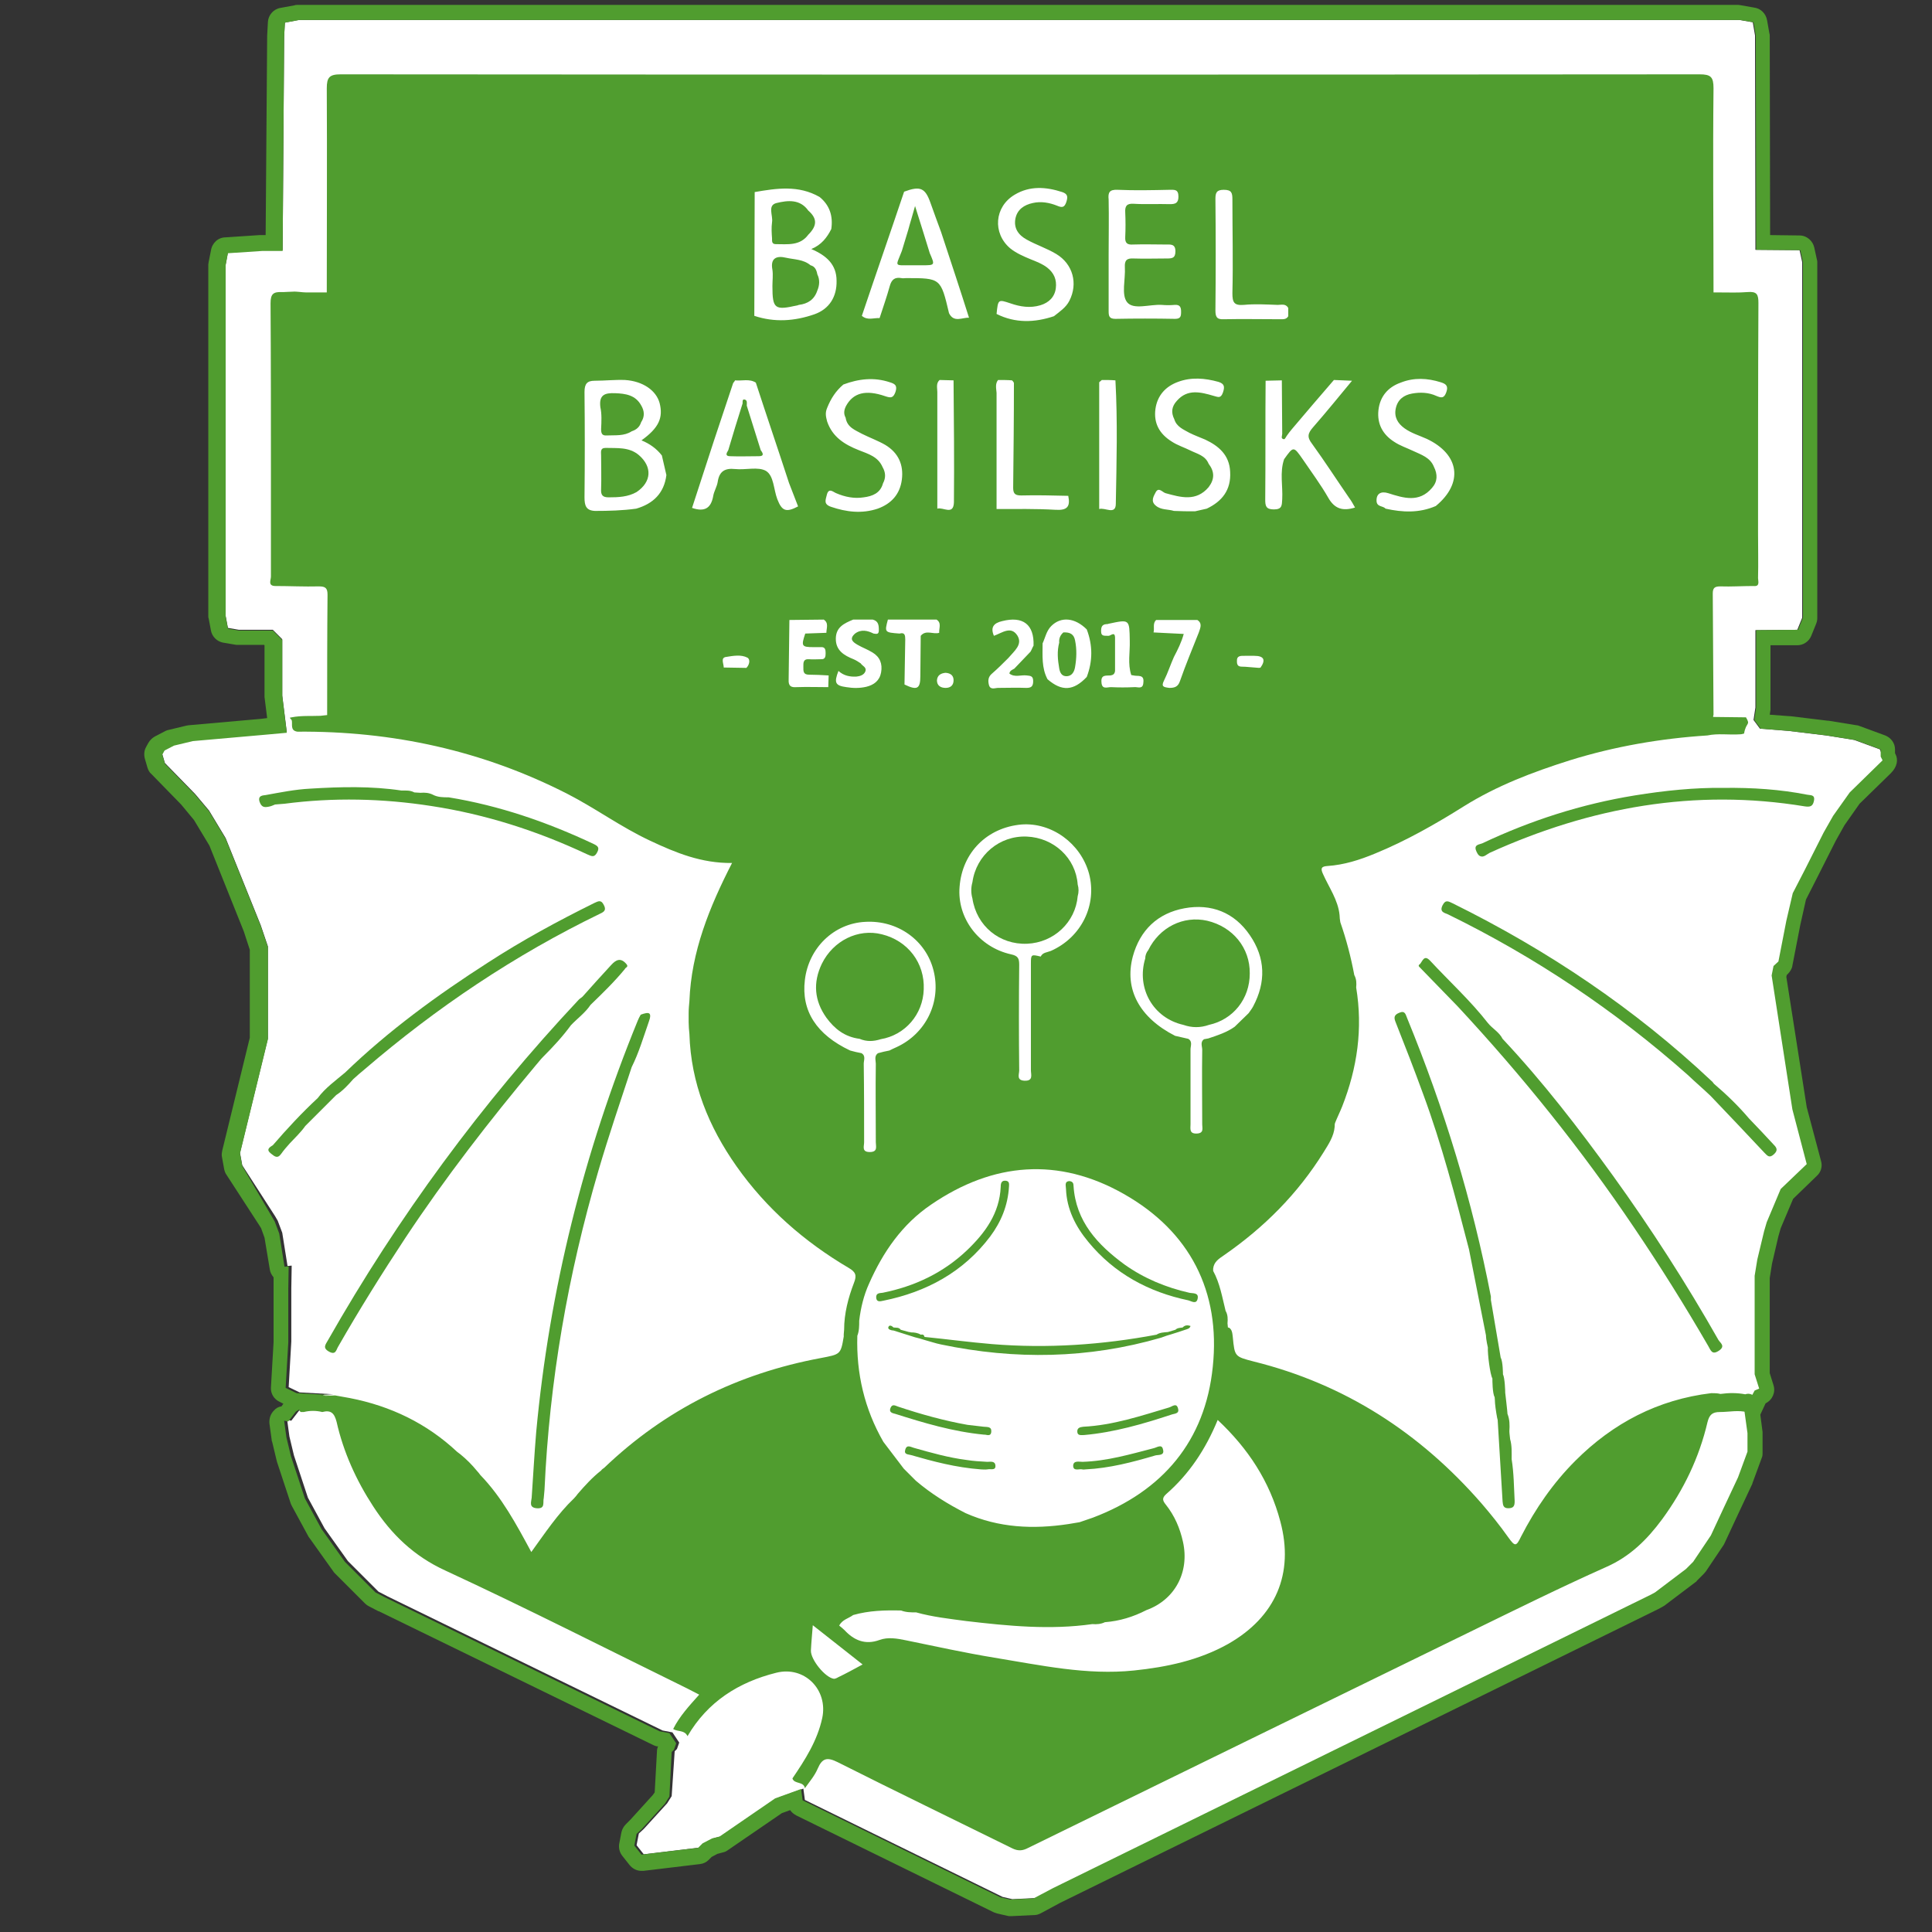 <svg version="1.1" xmlns="http://www.w3.org/2000/svg" xmlns:xlink="http://www.w3.org/1999/xlink" x="0px" y="0px"
	 viewBox="0 0 512 512" style="enable-background:new 0 0 512 512;" xml:space="preserve">
<rect x="0" y="0" width="512" height="512" fill="#333333" stroke="none"/>
<g id="Ebene_3">
	<path fill="#FFFFFF" d="M498.2,198.6l-6.8-2.5l0,0l-7.5-1.2l0,0l-9.9-1.2l0,0l-7.6-0.6l-1.7-2.3l0.5-3.3l0-20.5l11.1-0.1l0,0l1.3-3.2
		l0-94.2l-0.7-3.2l0,0l-11.7-0.1l0,0l0,0l-0.1-56.8l-0.6-3.5v0l0,0h0h0l-3.5-0.6l-68.7,0l-313.2,0L75.5,6l-0.2,3.7l-0.4,56.6l-5.3,0
		l-9.1,0.6l-0.1,0l0,0l0,0h0v0l-0.6,3.2l0,93.1l0.6,3.2l2.9,0.5l9,0l2.5,2.5l0,14.9l1.2,9.7l0,0l0,0l0,0l0,0v0l-0.1,0l0,0l0,0l0,0
		l0,0l-5.5,0.5l-19.3,1.7l-5,1.2l-2.5,1.3l0,0l0,0l-0.6,1.1l0.7,2.4l8,8.2l3.7,4.4l0,0l4.4,7.3l9.3,23.1l0,0l0,0l1.9,5.6l0,0l0,24.4
		l-7.4,30.3v0l0.6,3.3l8.7,13.5l0,0l0.7,1.2l1.2,3.2h0l0,0l1.4,8.8l1.1-0.1l0,0l0,0l-0.1,6l0,14.1l-0.7,12.1l2.9,1.4l9,0.5l-2.5,0.1
		l-6.7,4.3l0,0h0l-2,2.6l-1.1-0.2l0.6,4.4l1.2,5l3.7,11.2v0l4.4,8.1l0,0l6.2,8.7l8.1,8.1l0,0l2.5,1.3l72.8,35.5l0,0l2.6,0.5l1.8,2.7
		l-0.6,1.7l0,0l-0.6,0.6v0l0,0L178,476l-1.2,1.9h0l0,0l-6.2,6.8l-1.3,1.2l0,0l-0.6,3.1l1.9,2.4l15-1.8l1.2-1.2l2.5-1.3l2-0.5
		l14.7-10.1l6.9-2.5l0.4,3l36.9,18.1v0l15.5,7.6l2.6,0.6l0,0l0,0l6.2-0.3l5.1-2.7h0l158.5-77.8l1.1-0.6l8.2-6.2l1.9-1.9v0l4.7-7
		l3.4-7.3l3.8-8.1l0,0l2.5-6.8l0-4.9l0,0l-0.8-5.8l0,0h0l2-4.2h0l0,0l0.7-1.3l1.2-0.5l-1.2-3.8l0,0l0-26.1l0.7-4.3l0,0l1.8-7.5l0,0
		l0.7-2.4l3.7-8.8l0,0l6.9-6.6l-3.8-14.5l-5.5-35.5l0,0l0.5-2.5l1.3-1.2l2.1-10.8l1.7-7.3l3.2-6.2l5-9.9l0,0l2.5-4.4l4.4-6.2l0,0
		l8.6-8.4l-0.5-1L498.2,198.6z M72.9,155.1L72.9,155.1L72.9,155.1L72.9,155.1z M212.8,473.5L212.8,473.5L212.8,473.5L212.8,473.5z
		 M223.3,354.1l0-0.1L223.3,354.1L223.3,354.1z M325.5,351.6v-0.1l0,0h0L325.5,351.6L325.5,351.6z M464.7,66.2L464.7,66.2
		L464.7,66.2L464.7,66.2z M470.3,271.4L470.3,271.4L470.3,271.4L470.3,271.4L470.3,271.4z M470.3,271.4L470.3,271.4l-0.2-0.6
		L470.3,271.4z M473.3,243.5l0-0.2L473.3,243.5L473.3,243.5z"/>
	<path fill="#509D2F" d="M502.3,199.8l-0.1-0.2l0-1c0-1.7-1.1-3.1-2.6-3.7l-6.8-2.5c-0.3-0.1-0.5-0.2-0.8-0.2l-7.4-1.2
		c-0.1,0-0.1,0-0.2,0l-9.9-1.2c-0.1,0-0.1,0-0.2,0l-5.3-0.4l0.2-1.3c0-0.2,0-0.4,0-0.6l0-16.5l7.1,0c1.6,0,3.1-1,3.7-2.5l1.3-3.2
		c0.2-0.5,0.3-1,0.3-1.5l0-94.2c0-0.3,0-0.5-0.1-0.8l-0.7-3.2c-0.4-1.8-2-3.2-3.9-3.2l-7.8-0.1l-0.1-52.8c0-0.2,0-0.4-0.1-0.7
		l-0.6-3.4c-0.3-1.8-1.7-3.2-3.5-3.4l-3.4-0.6c-0.2,0-0.4-0.1-0.7-0.1l-68.7,0c0,0,0,0,0,0l-313.2,0c-0.2,0-0.5,0-0.7,0.1l-3.8,0.7
		c-1.8,0.3-3.2,1.9-3.3,3.7l-0.2,3.7c0,0.1,0,0.1,0,0.2l-0.4,52.6l-1.3,0c0,0,0,0,0,0c-0.1,0-0.2,0-0.3,0l-9,0.6
		c-2,0-3.6,1.5-3.9,3.5l-0.6,3c0,0.2-0.1,0.5-0.1,0.7l0,93.1c0,0.3,0,0.5,0.1,0.7l0.6,3.2c0.3,1.6,1.6,2.9,3.2,3.2l2.9,0.5
		c0.2,0,0.5,0.1,0.7,0.1c0,0,0,0,0,0l7.3,0l0.1,0.1l0,13.2c0,0.2,0,0.3,0,0.5l0.7,5.6l-1.6,0.2l-19.2,1.7c-0.2,0-0.4,0.1-0.6,0.1
		l-5,1.2c-0.3,0.1-0.6,0.2-0.9,0.4l-2.5,1.3c-0.7,0.4-1.3,1-1.7,1.7l-0.6,1.1c-0.5,0.9-0.6,2-0.3,3.1l0.7,2.4c0.2,0.6,0.5,1.2,1,1.6
		l7.9,8.1l3.4,4.1l4.1,6.8l9.1,22.7l1.6,4.9l0,23.3l-7.3,29.9c-0.1,0.5-0.2,1.1-0.1,1.6l0.6,3.3c0.1,0.5,0.3,1.1,0.6,1.5l8.7,13.4
		l0.5,0.8l0.9,2.5l1.4,8.4c0.1,0.8,0.5,1.5,1,2.1l0,3.1c0,0,0,0,0,0.1l0,14l-0.7,12c-0.1,1.6,0.8,3.1,2.3,3.8l1,0.5l-0.5,0.7
		c-0.8,0.1-1.5,0.5-2,1.1c-0.9,0.9-1.3,2.1-1.2,3.4l0.6,4.4c0,0.1,0,0.3,0.1,0.4l1.2,5c0,0.1,0.1,0.2,0.1,0.4l3.7,11.2
		c0.1,0.2,0.2,0.4,0.3,0.6l4.4,8.1c0.1,0.1,0.2,0.3,0.3,0.4l6.2,8.7c0.1,0.2,0.3,0.4,0.4,0.5l8.1,8.1c0.3,0.3,0.6,0.5,1,0.7l2.5,1.3
		c0,0,0.1,0,0.1,0l72.8,35.5c0.3,0.1,0.6,0.3,1,0.3l0.2,0c-0.2,0.4-0.3,0.9-0.3,1.4l-0.6,10.8l-0.5,0.7l-5.9,6.5l-1.2,1.2
		c-0.6,0.6-1,1.3-1.2,2.1l-0.6,3.1c-0.2,1.1,0.1,2.3,0.8,3.2l1.9,2.4c0.8,1,1.9,1.6,3.2,1.6c0.2,0,0.3,0,0.5,0l15-1.8
		c0.9-0.1,1.7-0.5,2.3-1.1l0.8-0.8l1.5-0.8l1.5-0.4c0.5-0.1,0.9-0.3,1.3-0.6l14.3-9.8l2.2-0.8c0.4,0.6,0.9,1,1.6,1.4l36.9,18.1
		l15.5,7.6c0.3,0.1,0.6,0.2,0.9,0.3l2.6,0.6c0.3,0.1,0.6,0.1,0.9,0.1c0.1,0,0.1,0,0.2,0l6.2-0.3c0.6,0,1.1-0.2,1.7-0.5l5-2.7
		l158.4-77.8c0.1,0,0.1-0.1,0.2-0.1l1.1-0.6c0.2-0.1,0.3-0.2,0.5-0.3l8.2-6.2c0.2-0.1,0.3-0.2,0.4-0.4l1.9-1.9
		c0.2-0.2,0.3-0.4,0.5-0.6l4.7-7c0.1-0.2,0.2-0.4,0.3-0.6l3.4-7.3l3.8-8.1c0.1-0.1,0.1-0.2,0.1-0.3l2.5-6.8c0.2-0.4,0.2-0.9,0.2-1.3
		l0-4.9c0-0.2,0-0.4,0-0.6l-0.6-4.6l1.4-3c0,0,0,0,0,0c1.8-0.9,2.7-2.9,2.1-4.8l-1-3.2l0-25.2l0.6-3.8l1.7-7.3l0.6-2.1l3.3-7.8
		l6.3-6.1c1.1-1,1.5-2.5,1.1-3.9l-3.8-14.3l-5.4-34.5l0.1-0.5l0.3-0.3c0.6-0.6,1.1-1.4,1.2-2.2l2.1-10.8l1.5-6.7l2.9-5.7l5-9.9
		l2.3-4.1l4-5.7l8.3-8.1C502.8,203.2,503.1,201.3,502.3,199.8z M490.2,210l-4.4,6.2l-2.5,4.4l0,0l-5,9.9l-3.2,6.2l-1.7,7.3
		l-2.1,10.8l-1.3,1.2l-0.5,2.5l0,0l5.5,35.5l3.8,14.5l-6.9,6.6l0,0l-3.7,8.8l-0.7,2.4l0,0l-1.8,7.5l0,0l-0.7,4.3l0,26.1l0,0l1.2,3.8
		l-1.2,0.5l-0.7,1.3l0,0h0l-2,4.2h0l0,0l0.8,5.8l0,0l0,4.9l-2.5,6.8l0,0l-3.8,8.1l-3.4,7.3l-4.7,7v0l-1.9,1.9l-8.2,6.2l-1.1,0.6
		l-158.5,77.8h0l-5.1,2.7l-6.2,0.3l0,0l0,0l-2.6-0.6l-15.5-7.6v0l-36.9-18.1l-0.4-3l-6.9,2.5l-14.7,10.1l-2,0.5l-2.5,1.3l-1.2,1.2
		l-15,1.8l-1.9-2.4l0.6-3.1l0,0l1.3-1.2l6.2-6.8l0,0h0l1.2-1.9l0.6-11.8l0,0v0l0.6-0.6l0,0l0.6-1.7l-1.8-2.7l-2.6-0.5l0,0
		l-72.8-35.5l-2.5-1.3l0,0l-8.1-8.1l-6.2-8.7l0,0l-4.4-8.1v0l-3.7-11.2l-1.2-5l-0.6-4.4l1.1,0.2l2-2.6h0l0,0l6.7-4.3l2.5-0.1l-9-0.5
		l-2.9-1.4l0.7-12.1l0-14.1l0.1-6l0,0l0,0l-1.1,0.1l-1.4-8.8l0,0h0l-1.2-3.2l-0.7-1.2l0,0L64.2,309l-0.6-3.3v0l7.4-30.3l0-24.4l0,0
		l-1.9-5.6l0,0l0,0l-9.3-23.1l-4.4-7.3l0,0l-3.7-4.4l-8-8.2l-0.7-2.4l0.6-1.1l0,0l0,0l2.5-1.3l5-1.2l19.3-1.7l5.5-0.5l0,0l0,0l0.1,0
		v0l0,0l0,0l-1.2-9.7l0-14.9l-2.5-2.5l-9,0l-2.9-0.5l-0.6-3.2l0-93.1l0.6-3.2v0h0l0,0l0,0l0.1,0l9.1-0.6l5.3,0l0.4-56.6L75.5,6
		l3.8-0.7l313.2,0l68.7,0l3.5,0.6h0h0l0,0v0l0.6,3.5l0.1,56.8l0,0l0,0l11.7,0.1l0,0l0.7,3.2l0,94.2l-1.3,3.2l0,0l-11.1,0.1l0,20.5
		l-0.5,3.3l1.7,2.3l7.6,0.6l0,0l9.9,1.2l0,0l7.5,1.2l0,0l6.8,2.5l0,1.9l0.5,1L490.2,210L490.2,210z"/>
</g>
<g id="Ebene_1">
	<path fill="#509D2F" d="M464.7,369.9c-0.1-0.1-0.2-0.2-0.4-0.3c-0.6-0.3-1.2-0.3-1.8-0.1c-2.1-0.4-4.3-0.4-6.5-0.1c0,0-0.1,0-0.1,0
		c-0.8-0.2-1.6-0.2-2.4-0.2c-14.1,1.7-26,7.9-36,17.9c-5.9,5.9-10.6,12.7-14.4,20.1c-1.3,2.7-1.6,2.7-3.4,0.2
		c-2.2-3.1-4.6-6.1-7.1-9c-16.3-18.7-36.2-31.6-60.4-37.6c-5-1.3-5-1.3-5.5-6.5c-0.1-0.7-0.1-1.5-0.6-2.1c-0.2-0.3-0.5-0.4-0.7-0.4
		c0,0,0-0.1,0-0.1c0-0.3-0.1-0.7-0.1-1c0.1-1.1,0.1-2.3-0.5-3.3c0,0,0,0,0,0c-0.9-3.6-1.5-7.3-3.3-10.6c0-0.2,0-0.4,0-0.6
		c0.2-1.8,1.5-2.6,2.8-3.5c10.7-7.4,19.6-16.3,26.5-27.4c1.3-2.1,2.7-4.2,2.9-6.7c0-0.3,0-0.7,0.1-1c0.6-1.5,1.3-2.9,1.9-4.4
		c4-10.2,5.5-20.6,3.7-31.5c0.1-1.1,0.1-2.2-0.5-3.3c0,0,0,0,0,0c-0.9-4.8-2.1-9.4-3.7-14c-0.1-0.6-0.2-1.3-0.2-1.9
		c-0.4-4-2.8-7.3-4.4-10.9c-0.7-1.5-0.4-2,1.2-2.1c4.4-0.3,8.5-1.6,12.6-3.3c8.3-3.4,16-7.8,23.5-12.5c8.8-5.5,18.3-9.1,28.1-12.2
		c11.9-3.7,24.1-5.8,36.5-6.6c2.8-0.6,5.7-0.1,8.6-0.3c0.4,0,0.7-0.1,1.1-0.2c0.5-3.1,1.8-2.1,0.5-4.3c0,0,0,0,0,0
		c-2.9,0-5.8-0.1-8.7-0.1c0,0,0,0,0,0c0-0.2,0-0.4,0.1-0.5c-0.1-10.7-0.1-21.5-0.2-32.2c0-1.5,0.5-1.9,2-1.9
		c2.9,0.1,5.8-0.1,8.7-0.1c0,0,0,0,0.1,0c1.8,0.2,1.2-1.3,1.2-2.1c0.1-4,0-8.1,0-12.1c0-20.3,0-40.5,0.1-60.8c0-2.3-0.4-3.1-2.9-2.9
		c-2.4,0.2-4.9,0.1-7.3,0.1c-0.6,0-1.1,0-1.7,0c0-18-0.2-36,0-54.1c0-3-0.7-3.7-3.7-3.7c-120,0.1-240.1,0.1-360.1,0
		c-3,0-3.7,0.8-3.7,3.7c0.1,18,0,36,0,54.1c0,0,0,0,0,0c-1.5,0-3,0-4.5,0c-0.3,0-0.6,0-0.9,0c-1.2,0-2.5-0.3-3.7-0.2
		c-0.9,0-1.7,0.1-2.3,0.1c-0.1,0-0.3,0-0.4,0c-2.4-0.1-3.1,0.5-3.1,3c0.1,15.3,0.1,30.6,0.1,46c0,8.8,0,17.6,0,26.4
		c0,0.9-0.9,2.5,1.2,2.5c0,0,0,0,0,0c3.8,0,7.6,0.2,11.5,0.1c1.7,0,2.3,0.4,2.3,2.2c-0.1,10.6-0.1,21.3-0.1,31.9
		c-0.6,0.1-1.2,0.1-1.8,0.2c-2.5,0.1-5.1-0.1-7.6,0.4c-0.2,0-0.3,0.1-0.5,0.1c0.1,0.2,0.2,0.3,0.4,0.5c0,0,0,0.1,0.1,0.1
		c0,0,0,0,0,0c0.3,1.1-0.5,2.8,1.5,3.1c0,0,0,0,0,0c0,0,0,0,0,0c25.2-0.2,49.1,5,71.6,16.5c7.4,3.8,14.2,8.8,21.9,12.4
		c6.8,3.2,13.6,6,21.7,5.9c-6,11.7-10.8,23.5-11.3,36.6c-0.1,1.1-0.2,2.1-0.2,3.2c0,0.8,0,1.6,0,2.4c0,1,0.1,2.1,0.2,3.1
		c0.4,13.1,5.1,24.6,12.5,35.1c7.9,11.2,18,20,29.7,26.9c1.9,1.1,2.2,2,1.4,4c-1.5,3.9-2.6,8.1-2.6,12.4c0,0.4-0.1,0.8-0.1,1.2
		c0,0.2,0,0.3,0,0.5c0,0,0,0.1,0,0.1c-0.8,4.8-0.9,4.7-6.1,5.7c-22,4.1-41.2,13.6-57.4,29.1c-0.3,0.2-0.6,0.4-0.8,0.7
		c-2.3,1.8-4.3,4-6.2,6.2c-0.3,0.4-0.6,0.8-1,1.2c-4.3,4.1-7.6,9.1-11.3,14.2c-4-7.4-7.8-14.5-13.5-20.4c-0.3-0.4-0.6-0.8-0.9-1.1
		c-1.3-1.6-2.8-3.1-4.4-4.4c-0.3-0.2-0.5-0.4-0.8-0.6c-8.1-7.6-17.7-12.2-28.5-14.3c-1.3-0.2-2.6-0.5-3.9-0.7
		c-0.8,0-1.6,0.1-2.5,0.1c-2.1-0.3-4.1-0.4-6.2,0c-0.7,0.1-2.4-0.4-1.4,1.1c0.7,1.1,0,2.4,1,3.2c0,0,0,0,0,0c0.3,0,0.5,0,0.8,0
		c0,0,0,0,0,0c1.6-0.4,3.3-0.4,4.9,0c2.3-0.6,3.2,0.3,3.8,2.6c1.8,8,5.2,15.5,9.7,22.4c4.8,7.4,10.8,13.2,19.1,17
		c21.6,10,42.8,20.8,64.2,31.3c0.9,0.5,1.8,0.9,3.1,1.6c-2.6,2.9-5.2,5.7-6.9,9.1c1.2,0.8,3,0.2,3.8,1.9
		c5.3-9.1,13.5-14.3,23.5-16.8c7.5-1.9,13.8,4.5,12.2,12c-1.3,6-4.5,11-7.9,16c0,0,0,0,0,0c0,0,0,0,0,0c0.5,1.6,3,0.7,3.3,2.6
		c0,0,0,0,0,0c0,0,0,0,0,0c1.2-1.7,2.6-3.3,3.4-5.2c1.2-2.8,2.5-3.1,5.3-1.7c15.3,7.7,30.8,15.2,46.2,22.8c1.6,0.8,2.8,0.7,4.3-0.1
		c39-19.1,78.1-38.2,117.2-57.3c11.9-5.8,23.8-11.7,35.9-17.1c6.4-2.8,10.9-7.3,14.9-12.7c5.7-7.8,9.8-16.3,12-25.7
		c0.5-2,1.3-2.7,3.3-2.7c2.5,0,4.9-0.6,7.4,0.1c0,0,0,0,0,0C463.6,372.9,464.2,371.4,464.7,369.9
		C464.7,369.9,464.7,369.9,464.7,369.9C464.7,369.9,464.7,369.9,464.7,369.9C464.7,369.9,464.7,369.9,464.7,369.9z M289.6,402.2
		c-1.2,0.4-2.3,0.8-3.5,1.2v0c-1,0.2-2,0.3-3,0.5c-9.3,1.4-18.4,1-27.2-2.9c-4.7-2.4-9.1-5.1-13.2-8.6c-1.1-1.1-2.1-2.1-3.2-3.2
		c-1.8-2.4-3.6-4.7-5.4-7.1c0,0,0,0,0,0c-5-8.7-7.2-18.1-6.9-28.1c0.5-1.3,0.5-2.6,0.5-4c0.4-3.4,1.2-6.7,2.6-9.8c0,0,0,0,0,0
		c3.7-8.4,8.8-15.8,16.5-21c16.4-11.2,33.7-12.6,51-2.8c17.5,9.9,25.7,25.8,23.6,45.8C319.4,381.9,308.1,395.2,289.6,402.2z
		 M229.6,182c-1.7,0.4-3.5,0.4-5.3,0.1c-3-0.4-3.3-1.2-2.1-4.3c1.4,1.3,3.1,1.6,4.8,1.5c0.9-0.1,1.9-0.4,2.3-1.3
		c0.5-1.2-0.8-1.5-1.2-2.2c-0.6-0.4-1.2-0.8-1.9-1.1c-2.5-1-4.7-2.3-4.7-5.4c0-3.1,2.2-4.1,4.6-5.1c0,0,0,0,0,0c1.7,0,3.5,0,5.2,0
		c1.5,0.4,1.6,1.5,1.6,2.8c0,1.2-0.6,1-1.4,0.9c-1.6-0.8-3.3-1.2-4.9,0c-1.7,1.5-0.5,2.3,0.7,3c1.2,0.7,2.6,1.2,3.9,2
		c2,1.2,2.7,3,2.3,5.3C233.1,180.4,231.6,181.5,229.6,182z M220.2,134.3c-2-0.7-1.4-1.8-1.1-3.1c0.5-2.1,1.7-0.8,2.5-0.5
		c2.3,1,4.8,1.5,7.3,1.1c2.3-0.3,4.4-1.1,5.1-3.7c0.8-1.5,0.7-2.9-0.1-4.3c-1.2-2.8-3.8-3.5-6.3-4.5c-3.8-1.5-7-3.5-8.4-7.6
		c0,0,0,0,0,0c-0.3-1.2-0.6-2.2,0-3.6c1-2.5,2.3-4.5,4.3-6.2c4-1.5,8.1-2,12.3-0.6c1.3,0.4,2.1,0.8,1.5,2.6
		c-0.6,1.6-1.2,1.6-2.7,1.1c-5.2-1.8-8.5-0.9-10.4,2.6c-0.5,1-0.7,2-0.1,3.1c0.4,2.6,2.6,3.3,4.4,4.3c2,1,4.2,1.8,6.1,2.9
		c3.5,2.1,4.9,5.3,4.4,9.2c-0.5,3.9-2.8,6.4-6.4,7.7C228.4,136.2,224.3,135.7,220.2,134.3z M308.5,180.3c1-2,1.7-4.2,2.6-6.2
		c1-1.9,2-3.9,2.6-6.1c-2.8-0.1-5.4-0.3-8-0.4c0.3-1.1-0.3-2.4,0.7-3.3c3.6,0,7.2,0,10.9,0v0c1.4,0.9,0.8,2.1,0.4,3.3
		c-1.7,4.3-3.5,8.6-5,12.9c-0.5,1.5-1.4,1.8-2.8,1.8C308.2,182.1,307.7,181.9,308.5,180.3z M319.8,134.8L319.8,134.8
		c-1,0.2-2.1,0.5-3.1,0.7c0,0,0,0,0,0c0,0,0,0,0,0c-1.9,0-3.7,0-5.6-0.1c-1.6-0.5-3.4-0.2-4.8-1.4c-1.5-1.2-0.5-2.6,0-3.6
		c0.8-1.4,1.8,0.1,2.6,0.3c4,1.1,8.1,2.3,11.4-1.6c1.6-2.1,1.6-4.1,0-6.2c-0.9-2.2-3-2.6-4.8-3.5c-1.6-0.8-3.5-1.4-5-2.4
		c-3.2-2-4.8-4.8-4.3-8.6c0.5-3.6,2.7-6,6-7.2c3.5-1.3,7.1-1,10.7,0c1.6,0.5,1.7,1.3,1.2,2.8c-0.6,1.7-1.3,1.2-2.5,0.9
		c-3.4-1-6.9-1.9-9.7,1.3c-1.4,1.5-1.6,3.1-0.7,4.9c0.6,2,2.4,2.7,4,3.6c1.4,0.7,2.8,1.2,4.2,1.8c3.6,1.7,6.4,4.1,6.6,8.5
		C326.3,129.9,323.8,132.9,319.8,134.8z M300.6,182.1c-2.1,0.1-4.1,0.1-6.2,0c-1,0-2.4,0.7-2.5-1.3c-0.2-2.1,1.3-1.7,2.4-1.8
		c0.7-0.1,1.1-0.4,1.2-1.2c0-2.9,0-5.8,0-8.7c0-2-1.2-0.5-1.8-0.6c-0.8-0.1-1.9,0.3-1.9-1.2c0-1.1,0.2-1.8,1.4-1.9
		c0.2,0,0.4,0,0.6-0.1c5.6-1.2,5.5-1.2,5.6,4.5c0.1,3-0.6,6.1,0.4,9.1c0.2,0,0.4,0.1,0.6,0.1c1.1,0.3,2.9-0.4,2.6,1.9
		C302.9,182.8,301.5,182,300.6,182.1z M291.3,101.3c0.2-0.2,0.5-0.4,0.7-0.6c1.2,0,2.4,0,3.6,0.1c0.6,10.9,0.3,21.8,0.1,32.7
		c0,3.1-2.9,0.9-4.4,1.4C291.3,123.7,291.3,112.5,291.3,101.3z M296.2,50.3c4.5,0.2,9.1,0.1,13.7,0c1.3,0,2.4-0.2,2.4,1.8
		c0,1.8-0.9,2-2.3,2c-3.2-0.1-6.4,0.1-9.6-0.1c-1.8-0.1-2.3,0.6-2.2,2.3c0.1,2.2,0.1,4.4,0,6.5c-0.1,1.7,0.6,2.1,2.1,2
		c2.9-0.1,5.8,0,8.7,0c1.2,0,2.5-0.2,2.5,1.8c0,1.9-1,1.9-2.4,1.9c-2.9,0-5.8,0.1-8.7,0c-1.8-0.1-2.4,0.5-2.3,2.3
		c0.2,3.2-1,7.3,0.6,9.3c1.7,2.1,6,0.5,9.2,0.7c1.1,0.1,2.3,0.1,3.4,0c1.4-0.1,1.7,0.6,1.7,1.8c0,1.2-0.1,1.9-1.6,1.9
		c-5.3-0.1-10.6-0.1-15.8,0c-1.7,0-1.8-0.8-1.8-2.1c0-5,0-9.9,0-14.9c0-4.9,0.1-9.7,0-14.6C293.6,51,294,50.2,296.2,50.3z
		 M326.6,77.7c0,2.4,0.4,3.3,3,3.1c3-0.3,6-0.1,9,0c1,0,2.1-0.4,2.8,0.8v0c0,0.7,0,1.5,0,2.2c-0.5,0.9-1.4,0.8-2.2,0.8
		c-5,0-10-0.1-14.9,0c-1.9,0.1-2.2-0.7-2.2-2.4c0.1-9.8,0.1-19.7,0-29.5c0-1.6,0.3-2.4,2.2-2.4c2.1,0,2.3,0.8,2.3,2.6
		C326.6,61.1,326.8,69.4,326.6,77.7z M275.8,253.5c-2.5-0.6-2.6-0.6-2.6,1.8c0,9.4,0,18.9,0,28.3c0,1.2,0.7,2.9-1.7,2.8
		c-2.2-0.1-1.4-1.7-1.4-2.7c-0.1-9.3-0.1-18.6,0-28c0-1.7-0.3-2.4-2.2-2.8c-8.5-1.9-14.3-9.6-13.6-17.9c0.7-9.1,7.3-15.7,16.4-16.5
		c8-0.6,15.7,5,17.9,13c2.2,8.3-2,16.9-10.1,20.5C277.5,252.4,276.3,252.4,275.8,253.5L275.8,253.5z M251.5,83
		C251.5,83,251.5,83,251.5,83c-2.2-9.3-2.2-9.3-11.4-9.3c-0.4,0-0.8,0.1-1.2,0c-1.7-0.3-2.6,0.3-3.1,2.1c-0.8,2.9-1.8,5.7-2.7,8.5
		c-1.6-0.1-3.2,0.7-4.7-0.6c3.7-11,7.5-21.9,11.2-32.9c4.3-1.6,5.6-1,7,3c0.9,2.6,1.9,5.2,2.8,7.7c0,0,0,0,0,0
		c2.5,7.6,5,15.1,7.4,22.7C255,84.1,252.8,85.6,251.5,83z M248.4,134.8c0-10.3,0-20.6,0-30.9c0-1.1-0.4-2.3,0.6-3.2
		c1.2,0,2.5,0.1,3.7,0.1v0c0.1,10.8,0.2,21.5,0.1,32.3C252.7,136.7,249.9,134.3,248.4,134.8z M269.6,168.4c-1.7-2.6-4-0.7-6.2,0.1
		c-1-2.3,0-3.4,2.2-3.9c5.5-1.4,8.5,0.9,8.3,6.5c-0.3,0.5-0.5,1.1-0.8,1.6c-1.4,1.5-2.9,3-4.3,4.5c-0.5,0.3-1.2,0.5-1.3,1.3
		c1.4,1.1,3.1,0.3,4.6,0.5c1.1,0.1,1.7,0.2,1.7,1.5c0,1.4-0.5,1.8-1.8,1.8c-2.5-0.1-5,0-7.5,0c-0.8,0-2,0.6-2.4-0.7
		c-0.3-1.1-0.3-2.2,0.8-3.1c1.5-1.3,2.9-2.7,4.3-4.1C268.8,172.5,271.1,170.8,269.6,168.4z M277.5,70.9c-1.3-1-2.9-1.6-4.4-2.2
		c-1.9-0.8-3.8-1.6-5.4-2.9c-4.7-4-4.2-11,1.2-14.2c4-2.4,8.3-2.1,12.6-0.7c1.5,0.5,1.5,1.3,1.1,2.6c-0.5,1.5-1.1,1.6-2.5,1
		c-2-0.8-4.2-1.2-6.4-0.7c-2.3,0.5-4.1,1.7-4.6,4.1c-0.5,2.6,0.8,4.4,3,5.6c2.5,1.4,5.3,2.3,7.8,3.8c4.5,2.7,5.8,7.9,3.5,12.4
		c-0.9,1.8-2.6,2.9-4.1,4.1l0,0c-5.1,1.7-10.2,1.9-15.2-0.6c0.4-3.9,0.4-3.9,3.7-2.8c2.6,0.9,5.2,1.3,7.9,0.5
		c2.3-0.7,3.8-2.2,4.1-4.5C280.1,74.1,279.3,72.3,277.5,70.9z M288,179.4c-3.5,3.7-6.6,3.9-10.4,0.6c0,0,0,0,0,0
		c-1.6-3-1.3-6.3-1.3-9.5c0,0,0,0,0,0c0.7-1.5,1-3.3,2.3-4.6c2.6-2.6,6.3-2.2,9.4,0.9C289.6,171,289.6,175.2,288,179.4z
		 M264.5,100.7c1.2,0,2.5,0,3.7,0.1c0.2,0.2,0.4,0.4,0.5,0.7l0,0c0,9.3-0.1,18.6-0.2,27.8c0,1.7,0.7,2,2.2,2c4.1-0.1,8.2,0,12.4,0.1
		c0.6,2.9-0.3,3.9-3.4,3.7c-5.2-0.3-10.4-0.2-15.6-0.2c0-10.3,0-20.5,0-30.8C264,102.9,263.7,101.7,264.5,100.7z M199.9,83.7
		c0-10.9,0.1-21.8,0.1-32.8c5.8-1,11.6-1.9,17.2,1.3c2.7,2.2,3.6,5.1,3.1,8.5c-1.1,2.2-2.6,4.2-5.3,5.3c4,1.7,6.7,4.1,6.7,8.4
		c0.1,4.2-1.9,7.5-5.9,8.9C210.6,85.1,205.3,85.5,199.9,83.7z M238.4,167.9c-4-0.3-4-0.3-3.1-3.7c4.3,0,8.6,0,12.9,0
		c1.4,0.9,0.6,2.3,0.7,3.5c0,0,0,0,0,0c-1.6,0.5-3.5-0.9-4.9,0.8c0,3.6-0.1,7.1-0.1,10.7c0,3.4-0.9,3.8-4.2,2.2
		c0.1-4,0.1-8,0.2-11.9C239.9,168.4,239.8,167.5,238.4,167.9z M250.6,178.3c1.4,0.1,2.2,0.8,2.1,2.2c-0.1,1.3-1,1.8-2.1,1.8
		c-1.3,0-2.3-0.6-2.3-2C248.4,178.9,249.4,178.4,250.6,178.3z M332.1,266.7c-0.3,0.6-0.8,1.2-1.2,1.8c-1.2,1.2-2.5,2.4-3.7,3.6
		c-2.1,1.5-4.6,2.3-7,3.1c0,0,0,0,0,0c-0.4,0.1-0.7,0.1-1.1,0.2c-1.1,0.7-0.5,1.9-0.5,2.8c-0.1,6.6,0,13.2,0,19.8
		c0,1,0.5,2.3-1.4,2.4c-2.1,0.1-1.7-1.3-1.7-2.5c0-6.6,0-13.2,0-19.8c0-0.9,0.6-2.1-0.6-2.8c-1.2-0.3-2.3-0.5-3.5-0.8
		c-9.4-4.8-13.5-12.3-11.2-21c1.9-7,6.6-11.5,13.7-12.8c7.1-1.3,13.2,1.1,17.3,7.1C335.4,253.9,335.5,260.3,332.1,266.7z M334,177
		C334,177,334,177,334,177c-0.1-0.1-0.2-0.1-0.3,0c-1.2-0.1-2.4-0.2-3.7-0.3c-1-0.1-2.2,0.3-2.2-1.4c-0.1-1.6,1-1.5,2.1-1.5
		c0.8,0,1.7,0,2.5,0C335,173.8,335.5,174.9,334,177z M352,131.9c-2-3.5-4.4-6.7-6.7-10.1c-2.5-3.6-2.5-3.6-5-0.1v0l0,0c0,0,0,0,0,0
		c-1.2,3.5-0.3,7.1-0.5,10.6c-0.1,1.6,0,2.7-2.2,2.7c-2.1,0-2.3-0.9-2.3-2.6c0.1-10.5,0-21,0.1-31.5c0,0,0,0,0,0
		c1.4,0,2.8-0.1,4.3-0.1c0,4.7,0.1,9.5,0.1,14.2c0,0.5-0.5,1.3,0.5,1.4c0.2,0,0.5-0.6,0.7-0.9c0,0,0,0,0,0c0.4-0.6,0.9-1.2,1.3-1.7
		c3.7-4.4,7.5-8.8,11.2-13.1c1.6,0.1,3.2,0.1,4.8,0.2c-3.4,4.1-6.8,8.3-10.3,12.3c-1.4,1.6-1.7,2.6-0.3,4.4
		c3.4,4.7,6.5,9.5,9.8,14.3c0.6,0.8,1.1,1.7,1.6,2.6C355.9,135.5,353.7,134.9,352,131.9z M380.5,134.1
		C380.5,134.1,380.5,134.1,380.5,134.1c-4.4,1.9-8.8,1.7-13.3,0.7c-0.7-0.8-2.3-0.4-2.4-2c-0.1-2,1.2-2.7,3.1-2.1
		c4.1,1.3,8.2,2.6,11.6-1.4c1.5-1.7,1.5-3.6,0.5-5.6c-1-2.5-3.4-3.2-5.5-4.2c-1.7-0.8-3.5-1.4-5-2.4c-3-1.9-4.6-4.7-4.2-8.4
		c0.4-3.6,2.5-6.1,5.9-7.3c3.5-1.4,7.1-1.2,10.6-0.1c1.3,0.4,2.1,0.9,1.5,2.6c-0.6,1.7-1.3,1.6-2.7,1c-2-0.9-4.2-1-6.4-0.6
		c-2.2,0.4-3.8,1.6-4.3,3.9c-0.5,2.3,0.5,4,2.3,5.3c1.8,1.3,3.9,1.9,5.9,2.8C386.8,120.4,387.9,128,380.5,134.1z M168.6,134.8
		C168.6,134.8,168.6,134.8,168.6,134.8c-3.6,0.5-7.3,0.6-10.9,0.6c-2.4-0.1-2.8-1.4-2.8-3.6c0.1-9.3,0.1-18.6,0-27.9
		c0-2.2,0.7-3,2.7-3c2.7,0,5.4-0.3,8-0.2c4.8,0.3,8.3,2.8,9.2,6.1c1,3.9-0.2,6.6-4.8,9.9c2.2,0.9,4,2.2,5.4,4
		c0.4,1.7,0.8,3.4,1.2,5.2C176,130.7,173.1,133.5,168.6,134.8z M197.8,177C197.8,177,197.8,177,197.8,177c-2,0-4-0.1-6-0.1
		c0-1-0.9-2.6,0.6-2.8c1.9-0.3,4-0.7,5.7,0.2C198.9,174.8,198.6,176.2,197.8,177z M206,132.3c-1-2.6-0.9-6.2-3-7.5
		c-2.1-1.2-5.4-0.2-8.2-0.5c-2.8-0.3-4.2,0.7-4.6,3.4c-0.2,1.3-1,2.5-1.2,3.8c-0.6,3.3-2.4,4.2-5.6,3.1c1.9-5.9,3.9-11.9,5.8-17.8
		c1.7-5.1,3.4-10.2,5.1-15.3v0c0.2-0.2,0.4-0.5,0.5-0.7c1.8,0.2,3.8-0.5,5.5,0.6c2.9,8.9,5.9,17.7,8.8,26.6c0.8,2.1,1.6,4.1,2.4,6.2
		C208.3,135.9,207.2,135.4,206,132.3z M209,180.1c0.1-5.3,0.1-10.5,0.2-15.8c0,0,0,0,0,0c3,0,6.1-0.1,9.1-0.1
		c1.4,0.9,0.7,2.3,0.7,3.5c-1.9,0.1-3.7,0.1-5.6,0.2c-1.1,3.3-1,3.6,2.2,3.6c0.6,0,1.2,0,1.9,0c1.2-0.1,1.3,0.7,1.3,1.6
		c0,0.9-0.1,1.7-1.3,1.6c-1,0-2.1,0.1-3.1,0c-1.6-0.1-1.5,1-1.5,2c0,1.1-0.1,2.1,1.5,2.1c1.7,0,3.5,0.1,5.2,0.2c0,1-0.1,2-0.1,3.1
		c-2.8,0-5.6-0.1-8.4,0C209.7,182.2,208.9,181.9,209,180.1z M213.3,259.7c1-8.5,7.7-15,16-15.4c8.6-0.5,16.1,4.9,18.1,12.9
		c2.1,8.3-2,16.7-9.8,20.3c-0.7,0.3-1.3,0.6-1.9,0.9c0,0,0,0,0,0c-1,0.2-2,0.4-3,0.7c0,0,0,0,0,0c-1.1,0.7-0.6,1.9-0.6,2.8
		c-0.1,6.9,0,13.9,0,20.8c0,1.1,0.6,2.6-1.6,2.6c-2.2,0-1.5-1.5-1.5-2.6c0-6.9,0-13.9-0.1-20.8c0-0.9,0.6-2.1-0.6-2.8
		c-1-0.2-2-0.4-3-0.7C216.4,274.2,212.3,267.9,213.3,259.7z M222.1,444.5c-0.3,0.2-0.8,0.4-1.1,0.4c-2.3-0.3-6.2-5.1-6.1-7.5
		c0.1-2.1,0.3-4.1,0.5-6.7c4.5,3.5,8.7,6.9,13.2,10.4C226.2,442.4,224.2,443.5,222.1,444.5z M325.4,435.7c-7.7,4.3-16.2,6.1-24.9,7
		c-12.5,1.3-24.7-1.4-37-3.4c-7.9-1.3-15.6-3-23.4-4.6c-2.4-0.5-4.8-0.9-7-0.1c-3.8,1.4-6.8,0.1-9.3-2.6c-0.4-0.4-0.9-0.8-1.4-1.2
		c0.8-1.6,2.5-1.9,3.7-2.8c4.2-1.2,8.5-1.3,12.7-1.2c1.3,0.5,2.6,0.5,4,0.5c4.3,1.2,8.8,1.7,13.3,2.3c11.1,1.3,22.2,2.4,33.4,0.8
		c1.1,0.1,2.3,0,3.3-0.5c0,0,0,0,0,0c3.9-0.3,7.5-1.4,11-3.2c7.5-2.7,11.5-10,9.7-18.1c-0.8-3.6-2.2-6.9-4.5-9.8
		c-0.8-1-1.2-1.7,0-2.8c6.1-5.3,10.5-11.9,13.7-19.7c8.1,7.6,13.8,16.3,16.6,26.9C343,417,338.1,428.5,325.4,435.7z"/>
	<path fill="#509D2F" d="M140.9,396.9c-0.1,1.1-0.8,2.6,1.3,2.8c2.4,0.2,1.6-1.5,1.9-2.7c0.1-0.7,0.1-1.4,0.2-2.2
		c1.3-28.8,6.2-57,14.3-84.6c2.7-9.2,5.8-18.3,8.8-27.4c1.9-3.8,3.1-7.9,4.5-11.9c1-2.7,0.1-2.8-2.1-2c0,0,0,0,0,0
		c-0.3,0.5-0.6,1.1-0.8,1.6c-14.3,35-23.4,71.3-26.9,109C141.6,385.4,141.3,391.2,140.9,396.9z"/>
	<path fill="#509D2F" d="M80.9,298.4C80.9,298.4,80.9,298.4,80.9,298.4c2.7-2.7,5.5-5.5,8.2-8.2c1.7-1.1,3.1-2.6,4.5-4.2
		c1-0.9,2-1.8,3-2.6c19.1-16.4,39.8-30.3,62.5-41.3c1.1-0.5,1.6-1,0.9-2.3c-0.7-1.4-1.4-1-2.5-0.5c-9.7,4.8-19.1,9.9-28.2,15.8
		c-13.4,8.6-26.3,18-37.8,29.1c-2.6,2.2-5.3,4.1-7.3,6.8c-4.2,3.9-8.1,8.1-11.9,12.5c-1,0.6-1.8,1.2-0.5,2.2
		c0.9,0.7,1.7,1.5,2.7,0.1c0.7-1,1.5-1.9,2.3-2.8C78.2,301.5,79.7,300.1,80.9,298.4z"/>
	<path fill="#509D2F" d="M72.9,213.2c0.8-0.1,1.7-0.1,2.5-0.2c13-1.7,26-1.4,38.9,0.6c14.4,2.2,28.1,6.6,41.3,12.8
		c1.2,0.5,1.9,1,2.7-0.6c0.6-1.2,0.1-1.6-0.9-2.1c-12.3-5.8-25-10.2-38.5-12.4c-1.4,0-2.9,0-4.2-0.7c-1-0.5-2.1-0.6-3.3-0.5
		c-0.5,0-1.1-0.1-1.6-0.1c-1.1-0.6-2.2-0.5-3.4-0.5c-8-1.2-16.1-1-24.2-0.5c-4,0.2-7.9,1-11.8,1.7c-0.5,0.1-2.2,0-1.6,1.8
		c0.5,1.4,1.2,1.5,2.3,1.3C71.8,213.7,72.4,213.4,72.9,213.2z"/>
	<path fill="#509D2F" d="M162,255.7c-2.6,2.8-5.1,5.6-7.6,8.4c-0.3,0.3-0.7,0.5-1,0.8c-25.8,27.5-47.9,57.6-66.5,90.3
		c-0.6,1.1-1.5,2,0.3,3c1.8,1,1.9-0.5,2.4-1.3c5.6-9.8,11.6-19.4,17.8-28.8c10.6-16,22.3-31.1,34.6-45.8c0.7-0.8,1.3-1.6,2-2.3
		c2.6-2.6,5.1-5.3,7.3-8.3c1.7-1.8,3.8-3.3,5.2-5.4c3.2-3.1,6.3-6.1,9.1-9.5c0.1-0.4,1-0.5,0.5-1.2
		C164.5,253.6,163.2,254.4,162,255.7z"/>
	<path fill="#509D2F" d="M452.7,356.7c0.7,1.2,1,2.5,2.9,1.2c1.7-1.2,0.3-2-0.2-2.8c-8.5-15-17.9-29.6-28-43.6
		c-9.1-12.6-18.6-24.9-29.2-36.2c-0.9-1.8-2.7-2.7-3.9-4.2c-4.6-5.9-10.2-11-15.3-16.5c-1.6-1.7-2,0.1-2.7,0.9
		c-0.4,0.2-0.4,0.5-0.2,0.7c3.4,3.5,6.8,7,10.2,10.5c17.1,18.4,32.8,37.9,46.8,58.7C440,335.6,446.5,346,452.7,356.7z"/>
	<path fill="#509D2F" d="M463.5,296.4c-2.8-3.3-6-6.4-9.3-9.2c-0.2-0.2-0.3-0.5-0.6-0.7c-20.4-19.2-43.5-34.7-68.6-47.1
		c-1.1-0.5-1.9-1.1-2.7,0.5c-0.9,1.8,0.5,2,1.4,2.4c23.1,11.3,44.3,25.5,63.5,42.5c2,1.9,4.1,3.7,6.1,5.6c0,0,0,0,0,0
		c4.8,5,9.5,10,14.3,15.1c0.8,0.8,1.3,1.5,2.5,0.4c1.1-1,0.8-1.7,0-2.5C467.9,301,465.7,298.7,463.5,296.4z"/>
	<path fill="#509D2F" d="M478.9,210.6c-7.1-1.4-14.4-1.9-22.3-1.8c-7.4-0.1-15.4,0.7-23.4,2c-14.1,2.3-27.5,6.6-40.4,12.7
		c-0.7,0.3-2.1,0.3-1.7,1.7c0.2,0.6,0.6,1.5,1.2,1.7c0.9,0.4,1.7-0.5,2.5-0.9c26.7-12.1,54.4-17.1,83.5-12.3c1.4,0.2,2.1,0,2.4-1.4
		C481.1,210.5,479.8,210.8,478.9,210.6z"/>
	<path fill="#509D2F" d="M396.9,376.3c0.4,7.2,0.9,14.4,1.3,21.6c0.1,1,0.2,1.8,1.5,1.8c1.5,0,1.7-0.7,1.7-1.9
		c-0.2-3.7-0.2-7.4-0.8-11.1c0-1.8,0.1-3.6-0.4-5.3c0-0.1-0.2-1.6-0.2-2.1c0.1-1.6,0.1-3.1-0.5-4.6c0,0,0,0,0,0
		c0-0.5-0.6-5.6-0.6-5.6c0-0.5-0.1-3.9-0.6-4.9c0,0,0-3.4-0.6-4.4c0,0,0,0,0,0c-0.9-5.1-1.7-10.2-2.6-15.3c0-0.3,0-0.6,0-0.9
		c-4.9-25.4-12.4-49.9-22.2-73.8c-0.4-0.9-0.5-2.1-2.1-1.4c-1.5,0.6-1.4,1.4-0.9,2.6c2.5,6.3,4.9,12.5,7.2,18.8
		c5,13.5,8.6,27.4,12.2,41.3c1.5,7.6,3,15.2,4.5,22.8c0,1.1,0.5,3.2,0.5,3.2c-0.1,1.7,0.6,7.2,1.2,8.2c0,0,0,0,0,0
		c0,0.5,0,3.9,0.6,5c0,0,0.1,1.1,0.1,1.6C396.3,373.2,396.8,376.2,396.9,376.3z"/>
	<path fill="#509D2F" d="M262.4,327.7c2.9-3.9,4.7-8.2,5-13.3c0-0.5,0.2-1.4-0.9-1.5c-1.1-0.1-1.3,0.7-1.3,1.6
		c-0.3,7-4.1,12.2-8.9,16.8c-6.3,6-13.9,9.6-22.4,11.3c-0.7,0.1-1.8,0-1.7,1.3c0.1,1.2,1,1,1.9,0.8
		C245.5,342.4,255.3,337.1,262.4,327.7z"/>
	<path fill="#509D2F" d="M288.4,329.1c6.9,8.4,16,13.3,26.5,15.5c0.8,0.2,2.2,1.2,2.5-0.5c0.3-1.6-1.3-1.3-2.2-1.5
		c-6.2-1.4-12-3.8-17.2-7.5c-7.1-5.2-12.9-11.4-13.5-20.8c0-0.7-0.2-1.2-1.1-1.3c-1.4,0.1-0.9,1.3-0.9,2.1
		C282.7,320.4,285,325,288.4,329.1z"/>
	<path fill="#509D2F" d="M262.7,379.4c0.1-1.4-1.1-1.2-2-1.3c-1.4-0.2-2.9-0.3-4.3-0.5c-6.2-1.1-12.3-2.8-18.3-4.8
		c-0.7-0.2-1.6-0.9-2.1,0.3c-0.5,1.2,0.5,1.4,1.3,1.6c7.6,2.4,15.2,4.7,23.5,5.5C261.3,380.1,262.6,380.9,262.7,379.4z"/>
	<path fill="#509D2F" d="M309.8,373c-7.4,2.2-14.8,4.7-22.7,5.1c-0.9,0.1-1.7,0.3-1.6,1.4c0.1,1,1,0.8,1.8,0.8
		c7.9-0.7,15.5-2.9,23.1-5.4c0.8-0.3,2.2-0.2,1.8-1.6C311.8,371.6,310.6,372.8,309.8,373z"/>
	<path fill="#509D2F" d="M261.6,387.4c-1.8-0.1-3.7-0.2-5.5-0.5c-4.7-0.6-9.3-1.9-13.9-3.2c-0.8-0.2-1.9-1-2.3,0.5
		c-0.4,1.3,0.8,1.2,1.5,1.4c5.9,1.7,11.9,3.3,18.5,3.8c0.4,0,1.1,0.1,1.8,0c0.8-0.2,2.2,0.4,2.1-1
		C263.7,387.1,262.5,387.4,261.6,387.4z"/>
	<path fill="#509D2F" d="M305.7,383.8c-6.2,1.6-12.3,3.4-18.8,3.6c-1,0-2.4-0.4-2.5,1c0,1.6,1.6,0.8,2.4,1c0.3,0.1,0.6,0,0.9,0
		c6.3-0.3,12.4-1.9,18.5-3.7c0.8-0.2,2.5,0.1,2-1.6C307.9,382.6,306.6,383.6,305.7,383.8z"/>
	<path fill="#509D2F" d="M310.4,353.6c0.6-0.2,1.2-0.4,1.9-0.6c0.6-0.2,1.2-0.4,1.8-0.6c0.6-0.2,1.2-0.3,1.4-1
		c-0.9-0.3-1.5-0.2-2.1,0.4c0,0,0,0,0,0c-0.7,0.1-1.4,0.1-1.9,0.6c0,0,0,0,0,0c-0.7,0.2-1.3,0.4-2,0.6c0,0,0,0,0,0
		c-1,0.1-2.1,0.1-3,0.7c-14.4,2.7-28.9,3.7-43.6,2.5c-6-0.5-11.9-1.3-17.9-1.9c-0.1-0.6-0.5-0.7-1-0.6c-0.8-0.5-1.7-0.6-2.6-0.6
		c-0.2-0.1-0.3-0.1-0.5-0.1c-0.7-0.2-1.4-0.4-2.2-0.6c-0.5-0.7-1.2-0.5-1.9-0.6c-0.5-0.5-1.2-0.8-1.4,0c-0.1,0.5,0.8,0.8,1.4,0.8
		c0,0,0,0,0,0c0.6,0.2,1.3,0.4,1.9,0.6c0.6,0.2,1.2,0.4,1.9,0.6c0.6,0.2,1.3,0.4,1.9,0.6c0,0,0,0,0,0c0.8,0.2,1.6,0.4,2.5,0.7v0
		c1.5,0.4,2.9,0.9,4.4,1.2c19.6,4.1,39,3.8,58.3-1.8C308.8,354.1,309.6,353.8,310.4,353.6z"/>
	<path fill="#509D2F" d="M285.6,237.5c0.3-1,0.3-2.1,0-3.1c-0.5-7-6.3-12.4-13.5-12.7c-7.2-0.3-13.4,4.9-14.4,12.1
		c-0.4,1.4-0.4,2.9,0,4.3c1.1,7.3,7.2,12.3,14.5,12C279.3,249.8,285,244.4,285.6,237.5z"/>
	<path fill="#509D2F" d="M204.6,58.9c-0.2,1.4-0.1,2.9,0,4.3c0,0.7-0.1,1.5,1,1.5c3.1,0,6.4,0.5,8.6-2.5c2.4-2.4,2.4-4.3,0-6.4
		c-2.2-3.1-5.5-2.7-8.4-2C203.3,54.4,204.9,57.1,204.6,58.9z"/>
	<path fill="#509D2F" d="M216.6,72.7c-0.2-1.1-0.6-2.1-1.8-2.4c-1.9-1.6-4.3-1.5-6.5-2c-2.5-0.6-4.2,0.1-3.6,3.2c0.2,1.4,0,2.9,0,4.3
		c0,6.1,0.6,6.5,6.7,5.1c0.1,0,0.2-0.1,0.3-0.1c2.4-0.3,4.1-1.4,4.9-3.8C217.2,75.6,217.3,74.1,216.6,72.7z"/>
	<path fill="#509D2F" d="M319.9,244c-6.3-1.4-12.6,1.7-15.6,7.8c-0.5,0.6-0.8,1.4-0.8,2.2c0,0,0,0,0,0c-2.4,7.9,2.1,15.8,10.1,17.6
		c2.3,0.8,4.5,0.8,6.8,0c6.4-1.4,10.8-6.9,10.8-13.6C331.3,251.2,326.7,245.6,319.9,244z"/>
	<path fill="#509D2F" d="M233.4,275.4c6.5-1.1,11.2-6.6,11.4-13.2c0.3-7-4.2-12.9-11.1-14.6c-6.3-1.6-12.9,1.7-15.9,7.8
		c-2.4,5-2,9.8,1.2,14.3c2.2,3,4.9,5.1,8.8,5.6C229.7,276.1,231.5,276,233.4,275.4z"/>
	<path fill="#509D2F" d="M169.3,120.6c-2.6-2.2-5.8-1.8-8.8-1.9c-1.5,0-1.2,1.1-1.2,2c0,3,0.1,6,0,8.9c-0.1,1.6,0.4,2.2,2,2.2
		c2.6,0,5.1-0.1,7.4-1.4C172.7,127.7,172.9,123.7,169.3,120.6z"/>
	<path fill="#509D2F" d="M159.3,113.7c0,1.1,0.2,1.8,1.5,1.7c2.3-0.1,4.6,0.2,6.6-1.1c1.2-0.4,2.1-1.1,2.5-2.4c1-1.5,0.9-3,0-4.5
		c0,0,0,0,0,0s0,0,0,0c-1.5-2.7-4.1-3.1-6.9-3.2c-2.7-0.1-4.3,0.4-3.9,3.7C159.5,109.7,159.4,111.7,159.3,113.7z"/>
	<path fill="#509D2F" d="M242.5,54.6c-0.7,2.6-1.3,4.4-1.8,6.3c-0.6,1.9-1.1,3.7-1.7,5.6c-1.6,4.2-2.2,3.8,2.3,3.8c1,0,2,0,3.1,0
		c3.4,0,3.4,0,2-3.2C245.2,63.1,243.9,59.1,242.5,54.6z"/>
	<path fill="#509D2F" d="M197.9,107.5c0-0.6,0.2-1.4-0.5-1.6c-0.7-0.2-0.6,0.5-0.6,1c-1.3,4.1-2.6,8.3-3.8,12.4
		c-0.5,0.8-0.9,1.6,0.5,1.6c2.5,0.1,5.1,0,7.6,0c1.5,0,1.1-0.8,0.5-1.6C200.4,115.4,199.1,111.4,197.9,107.5z"/>
	<path fill="#509D2F" d="M280.7,170.3c-0.6,2.3-0.4,4.5,0,6.8c0.2,1.2,0.7,2.2,2.1,2.1c1.3-0.1,1.9-1.2,2.1-2.4c0.4-2.3,0.5-4.7,0-7.1
		c-0.3-1.6-1.3-2.2-3.1-2.1C281,168.3,280.6,169.2,280.7,170.3z"/>
</g>
</svg>
